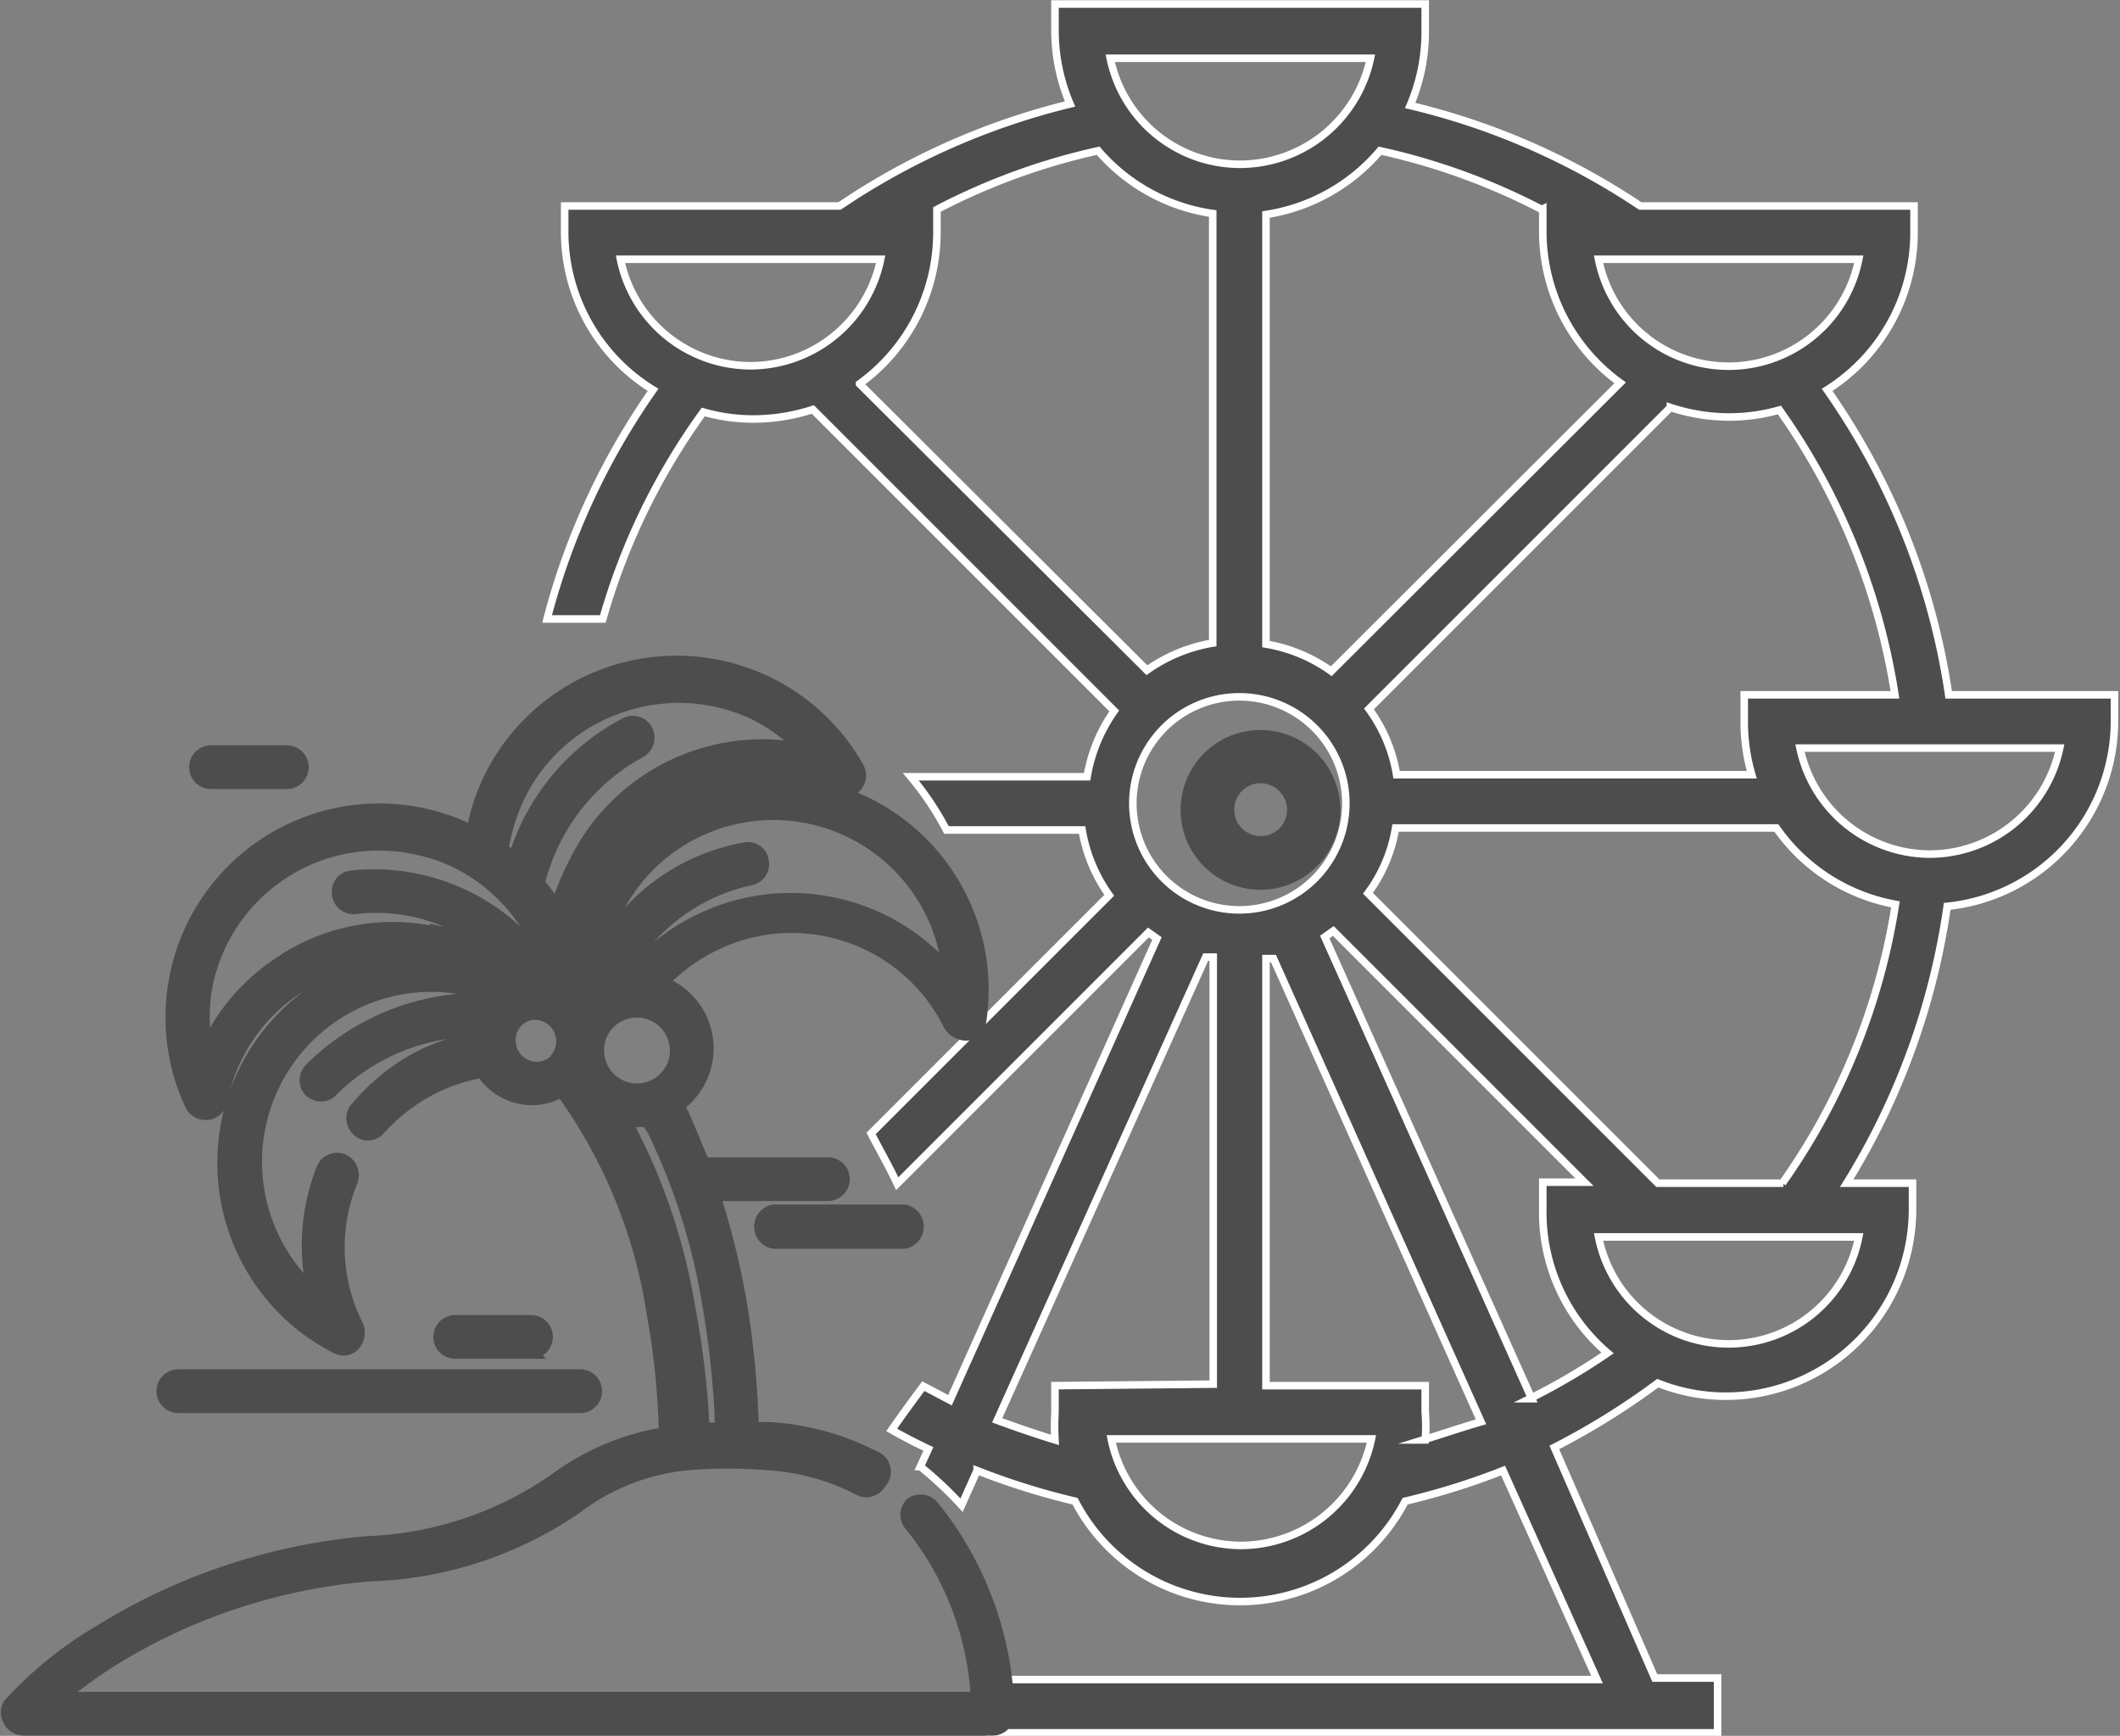 <svg xmlns="http://www.w3.org/2000/svg" viewBox="0 0 42.2 34.55"><rect x="0" y="0" width="42.2" height="34.55" fill="#808080" stroke="none"/><defs><style>.cls-1,.cls-2,.cls-3{fill:#4d4d4d}.cls-1,.cls-3{stroke:#fff;stroke-width:.15px;stroke-miterlimit:10}.cls-3{stroke:#4d4d4d;stroke-width:.25px}</style></defs><title>Asset 5</title><g id="Layer_2" data-name="Layer 2"><g id="Layer_1-2" data-name="Layer 1"><path class="cls-1" d="M38.79 13.83a14.15 14.15 0 0 0-2.42-6.07 3.7 3.7 0 0 0 1.73-3.13V4.1h-5.45a14.05 14.05 0 0 0-4.58-2 3.74 3.74 0 0 0 .3-1.46V.08H21v.53a3.74 3.74 0 0 0 .3 1.46A14.17 14.17 0 0 0 17 3.91l-.29.19h-5.47v.53A3.69 3.69 0 0 0 13 7.76a14.14 14.14 0 0 0-2.11 4.56H12a13.12 13.12 0 0 1 2-4.12 3.59 3.59 0 0 0 1 .14 3.84 3.84 0 0 0 1.18-.19l6 6a3.17 3.17 0 0 0-.54 1.31h-3.51a5.94 5.94 0 0 1 .71 1.06h2.7a3.13 3.13 0 0 0 .54 1.3l-4.74 4.74c.17.33.35.64.52 1l5-5 .17.12-4.12 9.19-.53-.28q-.33.44-.63.87c.24.14.48.26.73.38l-.16.35a7.41 7.41 0 0 1 .82.77l.31-.69a14.24 14.24 0 0 0 1.95.61 3.7 3.7 0 0 0 6.57 0 14.24 14.24 0 0 0 1.95-.61l1.87 4.16H20c-.1.36-.19.71-.29 1.06h14.48V33.4h-1.25l-2-4.59A14.59 14.59 0 0 0 33 27.53a3.62 3.62 0 0 0 1.36.26 3.72 3.72 0 0 0 3.71-3.71v-.53h-1.31a14.3 14.3 0 0 0 2-5.51 3.71 3.71 0 0 0 3.33-3.68v-.53zm-1.07 0h-3v.53a3.72 3.72 0 0 0 .15 1.06H27.8a3.06 3.06 0 0 0-.55-1.31l6-6a3.77 3.77 0 0 0 1.17.19 3.66 3.66 0 0 0 1-.14 13.32 13.32 0 0 1 2.3 5.67zM37 5.16a2.64 2.64 0 0 1-5.18 0zm-6.29-1v.46a3.72 3.72 0 0 0 1.54 3l-5.75 5.74a3.13 3.13 0 0 0-1.3-.54V4.27A3.71 3.71 0 0 0 27.47 3a13 13 0 0 1 3.22 1.17zm-3.43-3a2.66 2.66 0 0 1-2.59 2.11 2.64 2.64 0 0 1-2.59-2.11zM14.94 7.28a2.65 2.65 0 0 1-2.59-2.12h5.18a2.65 2.65 0 0 1-2.59 2.12zm2.17.36a3.72 3.72 0 0 0 1.54-3v-.47A12.94 12.94 0 0 1 21.86 3a3.7 3.7 0 0 0 2.28 1.25v8.55a3.17 3.17 0 0 0-1.31.54zM22.55 16a2.12 2.12 0 1 1 2.12 2.11A2.12 2.12 0 0 1 22.55 16zM21 27.58v.53a4.91 4.91 0 0 0 0 .55c-.39-.12-.77-.25-1.15-.39L24 19.05h.15v8.5zm3.71 3.18a2.64 2.64 0 0 1-2.59-2.12h5.18a2.66 2.66 0 0 1-2.63 2.12zm3.66-2.1a3.31 3.31 0 0 0 0-.55v-.53H25.2v-8.5h.15l4.13 9.22c-.38.11-.76.24-1.15.36zm2.12-.82l-4.12-9.19.17-.12 5 5h-.83v.54A3.68 3.68 0 0 0 32 26.93a13.16 13.16 0 0 1-1.55.91zM37 24.62a2.64 2.64 0 0 1-5.18 0zm-1.5-1.07H33l-5.77-5.77a3 3 0 0 0 .55-1.3h7.58A3.7 3.7 0 0 0 37.73 18a13.1 13.1 0 0 1-2.25 5.55zM38.42 17a2.65 2.65 0 0 1-2.59-2.11H41A2.65 2.65 0 0 1 38.42 17z"/><path class="cls-2" d="M25.09 14.53a1.59 1.59 0 1 0 1.59 1.59 1.59 1.59 0 0 0-1.59-1.59zm0 2.11a.52.52 0 0 1-.52-.52.52.52 0 0 1 .52-.53.53.53 0 0 1 .53.53.52.52 0 0 1-.53.52z"/><path class="cls-3" d="M5.71 15.58H4.2a.31.31 0 1 1 0-.62h1.51a.31.31 0 1 1 0 .62zM18 24.1h-2.6a.32.32 0 0 0 0 .63H18a.32.32 0 0 0 0-.63zm-7.43 2.82a.31.31 0 0 0 0-.62H9.06a.31.31 0 1 0 0 .62zM3.55 28h8a.31.31 0 0 0 0-.62h-8a.31.31 0 1 0 0 .62z"/><path class="cls-3" d="M18.14 29.93a.31.31 0 0 0 0 .44 6 6 0 0 1 1.31 3.43H1.19A9.94 9.94 0 0 1 2.3 33a11.54 11.54 0 0 1 5.08-1.65 7.65 7.65 0 0 0 4.1-1.35 4.33 4.33 0 0 1 2.2-.86 9.62 9.62 0 0 1 1.61 0 4.49 4.49 0 0 1 1.81.5.31.31 0 0 0 .42-.13.31.31 0 0 0-.12-.51 5.24 5.24 0 0 0-2.06-.57h-.36a17.91 17.91 0 0 0-.25-2.56 15.57 15.57 0 0 0-.52-2.09h2.27a.31.31 0 0 0 0-.62H14q-.2-.5-.42-1l-.09-.15a1.4 1.4 0 0 0-.31-2.45 3.61 3.61 0 0 1 1-.74 3.51 3.51 0 0 1 4.71 1.55c.13.27.55.31.61 0a4.13 4.13 0 0 0-4.65-4.76 3.48 3.48 0 0 0-.64.14 3.58 3.58 0 0 0-.64.26 4.06 4.06 0 0 0-1.6 1.42 3.51 3.51 0 0 1 4.65-1.71h.05a.31.31 0 0 0 .36-.07.32.32 0 0 0 .05-.36 4.14 4.14 0 0 0-7.36.27 3.85 3.85 0 0 0-.31 1A4.13 4.13 0 0 0 3.81 22a.32.32 0 0 0 .6-.12 3.48 3.48 0 0 1 1.51-2.22 3.52 3.52 0 0 1 1.93-.58 4.18 4.18 0 0 0-1.13.38A4.13 4.13 0 0 0 4.89 25a4.09 4.09 0 0 0 1.81 1.82c.3.15.54-.2.39-.47A3.46 3.46 0 0 1 7 23.5a.33.33 0 0 0-.18-.41.31.31 0 0 0-.4.18 4.15 4.15 0 0 0-.18 2.46 3.78 3.78 0 0 1-.76-1A3.51 3.51 0 0 1 7 20a3.47 3.47 0 0 1 2.75-.18h.09l-.06.07a4.79 4.79 0 0 0-3.6 1.39.31.31 0 0 0 0 .44.34.34 0 0 0 .21.08.3.3 0 0 0 .23-.11 4.11 4.11 0 0 1 2.88-1.18v.15a4.09 4.09 0 0 0-1.15.38 4.14 4.14 0 0 0-1.24 1 .31.31 0 0 0 0 .44.29.29 0 0 0 .43 0 3.68 3.68 0 0 1 1.06-.82 3.37 3.37 0 0 1 1-.33 1.17 1.17 0 0 0 1.58.38A10.16 10.16 0 0 1 13 26.16a15.1 15.1 0 0 1 .24 2.37 5 5 0 0 0-2.19.92 7 7 0 0 1-3.73 1.25A12.08 12.08 0 0 0 2 32.46a7.83 7.83 0 0 0-1.81 1.46.3.3 0 0 0 0 .33.32.32 0 0 0 .28.17h19.29a.31.31 0 0 0 .31-.31A6.76 6.76 0 0 0 18.58 30a.32.32 0 0 0-.44-.07zm-4.32-13.36a4.35 4.35 0 0 1 .54-.22 4.88 4.88 0 0 1 .55-.12 3.51 3.51 0 0 1 3.62 1.9 3.44 3.44 0 0 1 .35 1.21 4.14 4.14 0 0 0-5-1 4 4 0 0 0-1.46 1.23h-.1a3.8 3.8 0 0 1 2.6-2.07.3.3 0 0 0 .26-.35.29.29 0 0 0-.34-.26 4.09 4.09 0 0 0-2.85 2 3.49 3.49 0 0 1 1.83-2.32zm-5.14 2a4 4 0 0 0-3.1.59 4.09 4.09 0 0 0-1.47 1.7 3.34 3.34 0 0 1 0-1.26 3.5 3.5 0 0 1 4.15-2.72 3.31 3.31 0 0 1 1.17.47 3.56 3.56 0 0 1 1.42 1.8 4.26 4.26 0 0 0-.67-.7 4.18 4.18 0 0 0-3.17-1 .3.3 0 0 0-.28.33.31.31 0 0 0 .34.29 3.53 3.53 0 0 1 2.69.8l.19.17a4.2 4.2 0 0 0-1.27-.5zm2.41 2.51a.58.58 0 0 1-.41.18.55.55 0 0 1-.54-.55.53.53 0 0 1 .13-.36.51.51 0 0 1 .3-.17.55.55 0 0 1 .52.87zm0-3a5.86 5.86 0 0 0-.37-.5 4.1 4.1 0 0 1 2-2.61.32.32 0 0 0 .16-.41.31.31 0 0 0-.41-.16 4.48 4.48 0 0 0-2.23 2.69L10 16.9a3.93 3.93 0 0 1 .3-1 3.49 3.49 0 0 1 2-1.82 3.53 3.53 0 0 1 2.69.11 3.57 3.57 0 0 1 1 .73 4.15 4.15 0 0 0-4.57 2.31 4.37 4.37 0 0 0-.34.86zm.81 2.82a.77.77 0 0 1 .77-.77.78.78 0 1 1-.77.77zm.77 1.4a1 1 0 0 0 .24 0c0 .07.07.14.1.2a12.61 12.61 0 0 1 1.1 3.5 17.69 17.69 0 0 1 .25 2.44H14a17.26 17.26 0 0 0-.29-2.44 11.91 11.91 0 0 0-1.29-3.74 1 1 0 0 0 .24.05z"/></g></g></svg>